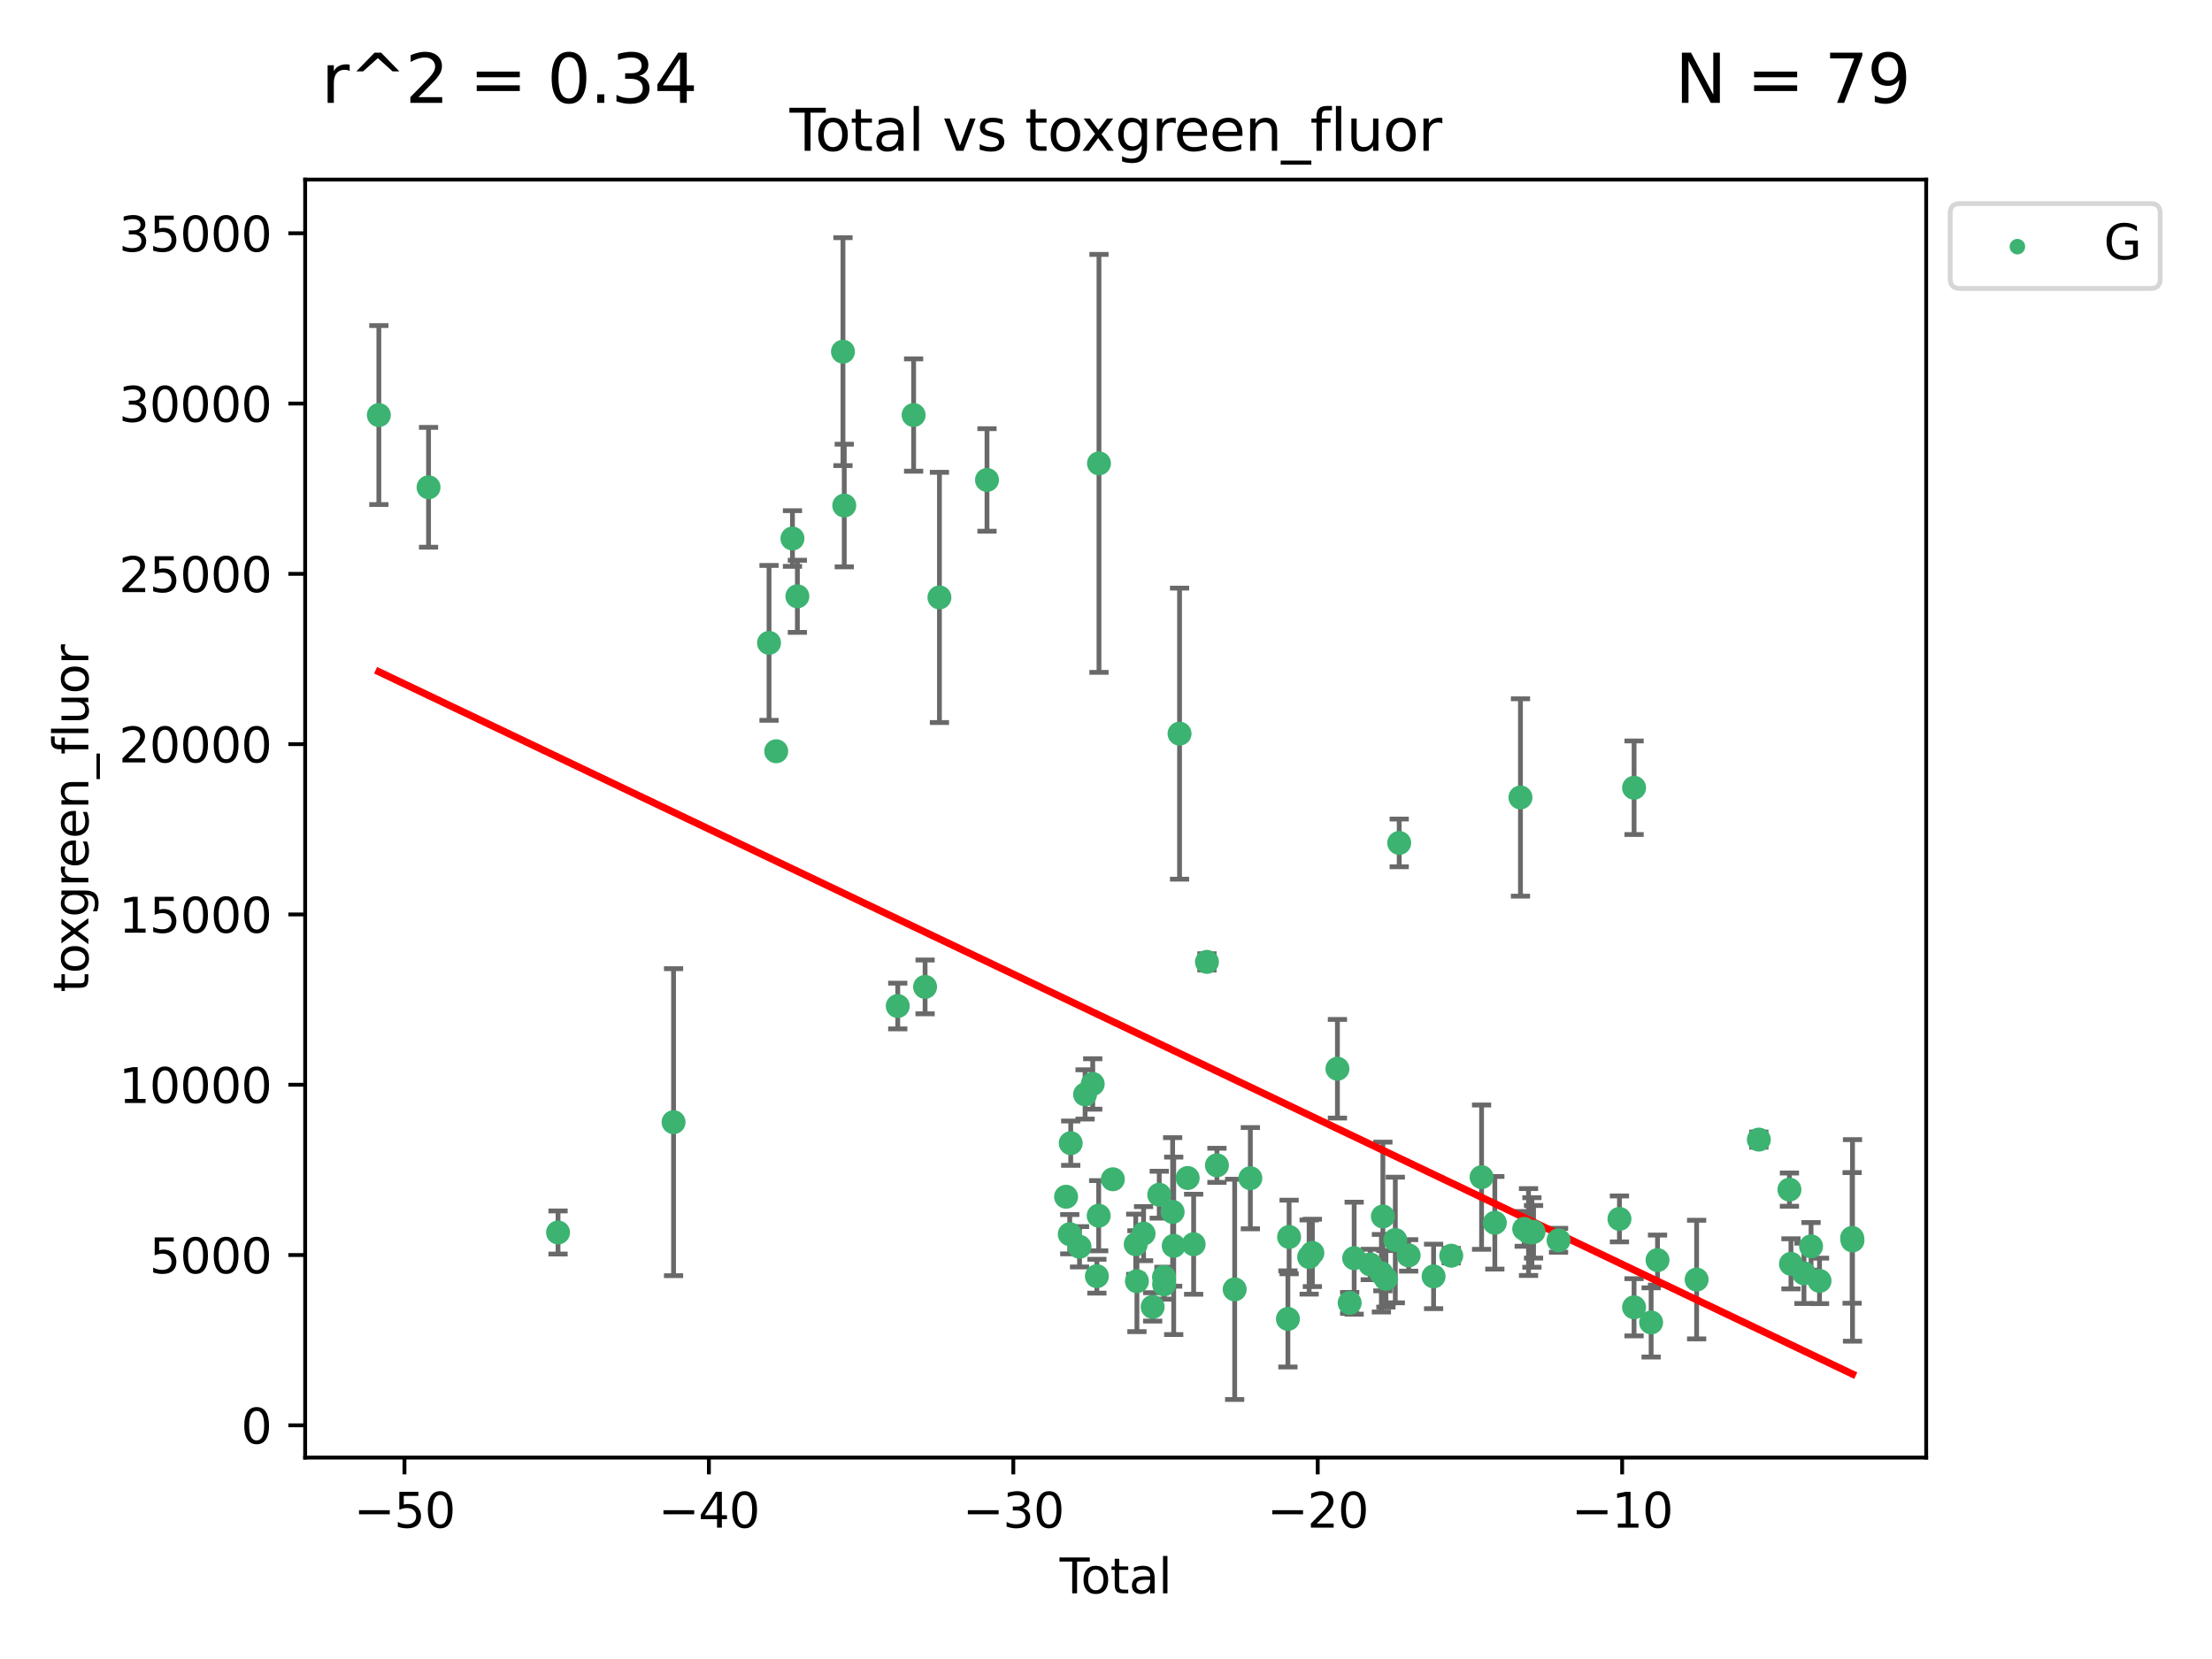 <?xml version="1.0" encoding="utf-8" standalone="no"?>
<!DOCTYPE svg PUBLIC "-//W3C//DTD SVG 1.1//EN"
  "http://www.w3.org/Graphics/SVG/1.1/DTD/svg11.dtd">
<svg xmlns:xlink="http://www.w3.org/1999/xlink" width="460.8pt" height="345.6pt" viewBox="0 0 460.8 345.6" xmlns="http://www.w3.org/2000/svg" version="1.1">
 <defs>
  <style type="text/css">*{stroke-linejoin: round; stroke-linecap: butt}</style>
 </defs>
 <g id="figure_1">
  <g id="patch_1">
   <path d="M 0 345.6 
L 460.8 345.6 
L 460.8 0 
L 0 0 
z
" style="fill: #ffffff"/>
  </g>
  <g id="axes_1">
   <g id="patch_2">
    <path d="M 63.571 303.64 
L 401.26 303.64 
L 401.26 37.411 
L 63.571 37.411 
z
" style="fill: #ffffff"/>
   </g>
   <g id="PathCollection_1">
    <defs>
     <path id="m55c8026ee1" d="M 0 1.118 
C 0.297 1.118 0.581 1 0.791 0.791 
C 1 0.581 1.118 0.297 1.118 0 
C 1.118 -0.297 1 -0.581 0.791 -0.791 
C 0.581 -1 0.297 -1.118 0 -1.118 
C -0.297 -1.118 -0.581 -1 -0.791 -0.791 
C -1 -0.581 -1.118 -0.297 -1.118 0 
C -1.118 0.297 -1 0.581 -0.791 0.791 
C -0.581 1 -0.297 1.118 0 1.118 
z
" style="stroke: #3cb371"/>
    </defs>
    <g clip-path="url(#pbfa76027d6)">
     <use xlink:href="#m55c8026ee1" x="78.921" y="86.466" style="fill: #3cb371; stroke: #3cb371"/>
     <use xlink:href="#m55c8026ee1" x="89.275" y="101.51" style="fill: #3cb371; stroke: #3cb371"/>
     <use xlink:href="#m55c8026ee1" x="116.25" y="256.746" style="fill: #3cb371; stroke: #3cb371"/>
     <use xlink:href="#m55c8026ee1" x="140.314" y="233.769" style="fill: #3cb371; stroke: #3cb371"/>
     <use xlink:href="#m55c8026ee1" x="160.204" y="133.922" style="fill: #3cb371; stroke: #3cb371"/>
     <use xlink:href="#m55c8026ee1" x="161.698" y="156.501" style="fill: #3cb371; stroke: #3cb371"/>
     <use xlink:href="#m55c8026ee1" x="165.084" y="112.184" style="fill: #3cb371; stroke: #3cb371"/>
     <use xlink:href="#m55c8026ee1" x="166.108" y="124.221" style="fill: #3cb371; stroke: #3cb371"/>
     <use xlink:href="#m55c8026ee1" x="175.606" y="73.256" style="fill: #3cb371; stroke: #3cb371"/>
     <use xlink:href="#m55c8026ee1" x="175.874" y="105.31" style="fill: #3cb371; stroke: #3cb371"/>
     <use xlink:href="#m55c8026ee1" x="187.019" y="209.572" style="fill: #3cb371; stroke: #3cb371"/>
     <use xlink:href="#m55c8026ee1" x="190.323" y="86.458" style="fill: #3cb371; stroke: #3cb371"/>
     <use xlink:href="#m55c8026ee1" x="192.713" y="205.589" style="fill: #3cb371; stroke: #3cb371"/>
     <use xlink:href="#m55c8026ee1" x="195.702" y="124.453" style="fill: #3cb371; stroke: #3cb371"/>
     <use xlink:href="#m55c8026ee1" x="205.609" y="99.982" style="fill: #3cb371; stroke: #3cb371"/>
     <use xlink:href="#m55c8026ee1" x="222.084" y="249.303" style="fill: #3cb371; stroke: #3cb371"/>
     <use xlink:href="#m55c8026ee1" x="222.85" y="257.102" style="fill: #3cb371; stroke: #3cb371"/>
     <use xlink:href="#m55c8026ee1" x="223.052" y="238.144" style="fill: #3cb371; stroke: #3cb371"/>
     <use xlink:href="#m55c8026ee1" x="224.889" y="259.725" style="fill: #3cb371; stroke: #3cb371"/>
     <use xlink:href="#m55c8026ee1" x="226.043" y="227.988" style="fill: #3cb371; stroke: #3cb371"/>
     <use xlink:href="#m55c8026ee1" x="227.633" y="225.811" style="fill: #3cb371; stroke: #3cb371"/>
     <use xlink:href="#m55c8026ee1" x="228.502" y="265.854" style="fill: #3cb371; stroke: #3cb371"/>
     <use xlink:href="#m55c8026ee1" x="228.877" y="253.251" style="fill: #3cb371; stroke: #3cb371"/>
     <use xlink:href="#m55c8026ee1" x="228.937" y="96.531" style="fill: #3cb371; stroke: #3cb371"/>
     <use xlink:href="#m55c8026ee1" x="231.831" y="245.661" style="fill: #3cb371; stroke: #3cb371"/>
     <use xlink:href="#m55c8026ee1" x="236.592" y="259.198" style="fill: #3cb371; stroke: #3cb371"/>
     <use xlink:href="#m55c8026ee1" x="236.844" y="266.892" style="fill: #3cb371; stroke: #3cb371"/>
     <use xlink:href="#m55c8026ee1" x="238.227" y="256.986" style="fill: #3cb371; stroke: #3cb371"/>
     <use xlink:href="#m55c8026ee1" x="240.122" y="272.249" style="fill: #3cb371; stroke: #3cb371"/>
     <use xlink:href="#m55c8026ee1" x="241.492" y="248.88" style="fill: #3cb371; stroke: #3cb371"/>
     <use xlink:href="#m55c8026ee1" x="242.482" y="266.023" style="fill: #3cb371; stroke: #3cb371"/>
     <use xlink:href="#m55c8026ee1" x="242.508" y="267.559" style="fill: #3cb371; stroke: #3cb371"/>
     <use xlink:href="#m55c8026ee1" x="244.283" y="252.466" style="fill: #3cb371; stroke: #3cb371"/>
     <use xlink:href="#m55c8026ee1" x="244.506" y="259.529" style="fill: #3cb371; stroke: #3cb371"/>
     <use xlink:href="#m55c8026ee1" x="245.722" y="152.832" style="fill: #3cb371; stroke: #3cb371"/>
     <use xlink:href="#m55c8026ee1" x="247.413" y="245.401" style="fill: #3cb371; stroke: #3cb371"/>
     <use xlink:href="#m55c8026ee1" x="248.656" y="259.196" style="fill: #3cb371; stroke: #3cb371"/>
     <use xlink:href="#m55c8026ee1" x="251.43" y="200.377" style="fill: #3cb371; stroke: #3cb371"/>
     <use xlink:href="#m55c8026ee1" x="253.51" y="242.761" style="fill: #3cb371; stroke: #3cb371"/>
     <use xlink:href="#m55c8026ee1" x="257.206" y="268.598" style="fill: #3cb371; stroke: #3cb371"/>
     <use xlink:href="#m55c8026ee1" x="260.472" y="245.438" style="fill: #3cb371; stroke: #3cb371"/>
     <use xlink:href="#m55c8026ee1" x="268.296" y="274.756" style="fill: #3cb371; stroke: #3cb371"/>
     <use xlink:href="#m55c8026ee1" x="268.545" y="257.685" style="fill: #3cb371; stroke: #3cb371"/>
     <use xlink:href="#m55c8026ee1" x="272.719" y="261.866" style="fill: #3cb371; stroke: #3cb371"/>
     <use xlink:href="#m55c8026ee1" x="273.392" y="261.007" style="fill: #3cb371; stroke: #3cb371"/>
     <use xlink:href="#m55c8026ee1" x="278.611" y="222.64" style="fill: #3cb371; stroke: #3cb371"/>
     <use xlink:href="#m55c8026ee1" x="281.162" y="271.415" style="fill: #3cb371; stroke: #3cb371"/>
     <use xlink:href="#m55c8026ee1" x="282.096" y="262.099" style="fill: #3cb371; stroke: #3cb371"/>
     <use xlink:href="#m55c8026ee1" x="285.451" y="263.41" style="fill: #3cb371; stroke: #3cb371"/>
     <use xlink:href="#m55c8026ee1" x="287.772" y="265.237" style="fill: #3cb371; stroke: #3cb371"/>
     <use xlink:href="#m55c8026ee1" x="288.079" y="253.415" style="fill: #3cb371; stroke: #3cb371"/>
     <use xlink:href="#m55c8026ee1" x="288.715" y="266.406" style="fill: #3cb371; stroke: #3cb371"/>
     <use xlink:href="#m55c8026ee1" x="290.67" y="258.311" style="fill: #3cb371; stroke: #3cb371"/>
     <use xlink:href="#m55c8026ee1" x="291.48" y="175.597" style="fill: #3cb371; stroke: #3cb371"/>
     <use xlink:href="#m55c8026ee1" x="293.446" y="261.522" style="fill: #3cb371; stroke: #3cb371"/>
     <use xlink:href="#m55c8026ee1" x="298.644" y="265.899" style="fill: #3cb371; stroke: #3cb371"/>
     <use xlink:href="#m55c8026ee1" x="302.323" y="261.584" style="fill: #3cb371; stroke: #3cb371"/>
     <use xlink:href="#m55c8026ee1" x="308.64" y="245.222" style="fill: #3cb371; stroke: #3cb371"/>
     <use xlink:href="#m55c8026ee1" x="311.401" y="254.726" style="fill: #3cb371; stroke: #3cb371"/>
     <use xlink:href="#m55c8026ee1" x="316.742" y="166.124" style="fill: #3cb371; stroke: #3cb371"/>
     <use xlink:href="#m55c8026ee1" x="317.52" y="256.001" style="fill: #3cb371; stroke: #3cb371"/>
     <use xlink:href="#m55c8026ee1" x="318.42" y="256.655" style="fill: #3cb371; stroke: #3cb371"/>
     <use xlink:href="#m55c8026ee1" x="319.128" y="256.742" style="fill: #3cb371; stroke: #3cb371"/>
     <use xlink:href="#m55c8026ee1" x="319.467" y="256.609" style="fill: #3cb371; stroke: #3cb371"/>
     <use xlink:href="#m55c8026ee1" x="324.672" y="258.38" style="fill: #3cb371; stroke: #3cb371"/>
     <use xlink:href="#m55c8026ee1" x="337.36" y="253.923" style="fill: #3cb371; stroke: #3cb371"/>
     <use xlink:href="#m55c8026ee1" x="340.406" y="272.335" style="fill: #3cb371; stroke: #3cb371"/>
     <use xlink:href="#m55c8026ee1" x="340.41" y="164.101" style="fill: #3cb371; stroke: #3cb371"/>
     <use xlink:href="#m55c8026ee1" x="343.96" y="275.489" style="fill: #3cb371; stroke: #3cb371"/>
     <use xlink:href="#m55c8026ee1" x="345.295" y="262.502" style="fill: #3cb371; stroke: #3cb371"/>
     <use xlink:href="#m55c8026ee1" x="353.438" y="266.558" style="fill: #3cb371; stroke: #3cb371"/>
     <use xlink:href="#m55c8026ee1" x="366.399" y="237.401" style="fill: #3cb371; stroke: #3cb371"/>
     <use xlink:href="#m55c8026ee1" x="372.772" y="247.821" style="fill: #3cb371; stroke: #3cb371"/>
     <use xlink:href="#m55c8026ee1" x="373.09" y="263.281" style="fill: #3cb371; stroke: #3cb371"/>
     <use xlink:href="#m55c8026ee1" x="375.797" y="265.258" style="fill: #3cb371; stroke: #3cb371"/>
     <use xlink:href="#m55c8026ee1" x="377.277" y="259.636" style="fill: #3cb371; stroke: #3cb371"/>
     <use xlink:href="#m55c8026ee1" x="379.042" y="266.836" style="fill: #3cb371; stroke: #3cb371"/>
     <use xlink:href="#m55c8026ee1" x="385.83" y="257.88" style="fill: #3cb371; stroke: #3cb371"/>
     <use xlink:href="#m55c8026ee1" x="385.911" y="258.401" style="fill: #3cb371; stroke: #3cb371"/>
    </g>
   </g>
   <g id="matplotlib.axis_1">
    <g id="xtick_1">
     <g id="line2d_1">
      <defs>
       <path id="m0748f0ed87" d="M 0 0 
L 0 3.5 
" style="stroke: #000000; stroke-width: 0.8"/>
      </defs>
      <g>
       <use xlink:href="#m0748f0ed87" x="84.258" y="303.64" style="stroke: #000000; stroke-width: 0.8"/>
      </g>
     </g>
     <g id="text_1">
      <!-- −50 -->
      <g transform="translate(73.706 318.238)scale(0.1 -0.1)">
       <defs>
        <path id="DejaVuSans-2212" d="M 678 2272 
L 4684 2272 
L 4684 1741 
L 678 1741 
L 678 2272 
z
" transform="scale(0.016)"/>
        <path id="DejaVuSans-35" d="M 691 4666 
L 3169 4666 
L 3169 4134 
L 1269 4134 
L 1269 2991 
Q 1406 3038 1543 3061 
Q 1681 3084 1819 3084 
Q 2600 3084 3056 2656 
Q 3513 2228 3513 1497 
Q 3513 744 3044 326 
Q 2575 -91 1722 -91 
Q 1428 -91 1123 -41 
Q 819 9 494 109 
L 494 744 
Q 775 591 1075 516 
Q 1375 441 1709 441 
Q 2250 441 2565 725 
Q 2881 1009 2881 1497 
Q 2881 1984 2565 2268 
Q 2250 2553 1709 2553 
Q 1456 2553 1204 2497 
Q 953 2441 691 2322 
L 691 4666 
z
" transform="scale(0.016)"/>
        <path id="DejaVuSans-30" d="M 2034 4250 
Q 1547 4250 1301 3770 
Q 1056 3291 1056 2328 
Q 1056 1369 1301 889 
Q 1547 409 2034 409 
Q 2525 409 2770 889 
Q 3016 1369 3016 2328 
Q 3016 3291 2770 3770 
Q 2525 4250 2034 4250 
z
M 2034 4750 
Q 2819 4750 3233 4129 
Q 3647 3509 3647 2328 
Q 3647 1150 3233 529 
Q 2819 -91 2034 -91 
Q 1250 -91 836 529 
Q 422 1150 422 2328 
Q 422 3509 836 4129 
Q 1250 4750 2034 4750 
z
" transform="scale(0.016)"/>
       </defs>
       <use xlink:href="#DejaVuSans-2212"/>
       <use xlink:href="#DejaVuSans-35" x="83.789"/>
       <use xlink:href="#DejaVuSans-30" x="147.412"/>
      </g>
     </g>
    </g>
    <g id="xtick_2">
     <g id="line2d_2">
      <g>
       <use xlink:href="#m0748f0ed87" x="147.674" y="303.64" style="stroke: #000000; stroke-width: 0.8"/>
      </g>
     </g>
     <g id="text_2">
      <!-- −40 -->
      <g transform="translate(137.122 318.238)scale(0.1 -0.1)">
       <defs>
        <path id="DejaVuSans-34" d="M 2419 4116 
L 825 1625 
L 2419 1625 
L 2419 4116 
z
M 2253 4666 
L 3047 4666 
L 3047 1625 
L 3713 1625 
L 3713 1100 
L 3047 1100 
L 3047 0 
L 2419 0 
L 2419 1100 
L 313 1100 
L 313 1709 
L 2253 4666 
z
" transform="scale(0.016)"/>
       </defs>
       <use xlink:href="#DejaVuSans-2212"/>
       <use xlink:href="#DejaVuSans-34" x="83.789"/>
       <use xlink:href="#DejaVuSans-30" x="147.412"/>
      </g>
     </g>
    </g>
    <g id="xtick_3">
     <g id="line2d_3">
      <g>
       <use xlink:href="#m0748f0ed87" x="211.091" y="303.64" style="stroke: #000000; stroke-width: 0.8"/>
      </g>
     </g>
     <g id="text_3">
      <!-- −30 -->
      <g transform="translate(200.539 318.238)scale(0.1 -0.1)">
       <defs>
        <path id="DejaVuSans-33" d="M 2597 2516 
Q 3050 2419 3304 2112 
Q 3559 1806 3559 1356 
Q 3559 666 3084 287 
Q 2609 -91 1734 -91 
Q 1441 -91 1130 -33 
Q 819 25 488 141 
L 488 750 
Q 750 597 1062 519 
Q 1375 441 1716 441 
Q 2309 441 2620 675 
Q 2931 909 2931 1356 
Q 2931 1769 2642 2001 
Q 2353 2234 1838 2234 
L 1294 2234 
L 1294 2753 
L 1863 2753 
Q 2328 2753 2575 2939 
Q 2822 3125 2822 3475 
Q 2822 3834 2567 4026 
Q 2313 4219 1838 4219 
Q 1578 4219 1281 4162 
Q 984 4106 628 3988 
L 628 4550 
Q 988 4650 1302 4700 
Q 1616 4750 1894 4750 
Q 2613 4750 3031 4423 
Q 3450 4097 3450 3541 
Q 3450 3153 3228 2886 
Q 3006 2619 2597 2516 
z
" transform="scale(0.016)"/>
       </defs>
       <use xlink:href="#DejaVuSans-2212"/>
       <use xlink:href="#DejaVuSans-33" x="83.789"/>
       <use xlink:href="#DejaVuSans-30" x="147.412"/>
      </g>
     </g>
    </g>
    <g id="xtick_4">
     <g id="line2d_4">
      <g>
       <use xlink:href="#m0748f0ed87" x="274.507" y="303.64" style="stroke: #000000; stroke-width: 0.8"/>
      </g>
     </g>
     <g id="text_4">
      <!-- −20 -->
      <g transform="translate(263.955 318.238)scale(0.1 -0.1)">
       <defs>
        <path id="DejaVuSans-32" d="M 1228 531 
L 3431 531 
L 3431 0 
L 469 0 
L 469 531 
Q 828 903 1448 1529 
Q 2069 2156 2228 2338 
Q 2531 2678 2651 2914 
Q 2772 3150 2772 3378 
Q 2772 3750 2511 3984 
Q 2250 4219 1831 4219 
Q 1534 4219 1204 4116 
Q 875 4013 500 3803 
L 500 4441 
Q 881 4594 1212 4672 
Q 1544 4750 1819 4750 
Q 2544 4750 2975 4387 
Q 3406 4025 3406 3419 
Q 3406 3131 3298 2873 
Q 3191 2616 2906 2266 
Q 2828 2175 2409 1742 
Q 1991 1309 1228 531 
z
" transform="scale(0.016)"/>
       </defs>
       <use xlink:href="#DejaVuSans-2212"/>
       <use xlink:href="#DejaVuSans-32" x="83.789"/>
       <use xlink:href="#DejaVuSans-30" x="147.412"/>
      </g>
     </g>
    </g>
    <g id="xtick_5">
     <g id="line2d_5">
      <g>
       <use xlink:href="#m0748f0ed87" x="337.924" y="303.64" style="stroke: #000000; stroke-width: 0.8"/>
      </g>
     </g>
     <g id="text_5">
      <!-- −10 -->
      <g transform="translate(327.372 318.238)scale(0.1 -0.1)">
       <defs>
        <path id="DejaVuSans-31" d="M 794 531 
L 1825 531 
L 1825 4091 
L 703 3866 
L 703 4441 
L 1819 4666 
L 2450 4666 
L 2450 531 
L 3481 531 
L 3481 0 
L 794 0 
L 794 531 
z
" transform="scale(0.016)"/>
       </defs>
       <use xlink:href="#DejaVuSans-2212"/>
       <use xlink:href="#DejaVuSans-31" x="83.789"/>
       <use xlink:href="#DejaVuSans-30" x="147.412"/>
      </g>
     </g>
    </g>
    <g id="text_6">
     <!-- Total -->
     <g transform="translate(220.739 331.917)scale(0.1 -0.1)">
      <defs>
       <path id="DejaVuSans-54" d="M -19 4666 
L 3928 4666 
L 3928 4134 
L 2272 4134 
L 2272 0 
L 1638 0 
L 1638 4134 
L -19 4134 
L -19 4666 
z
" transform="scale(0.016)"/>
       <path id="DejaVuSans-6f" d="M 1959 3097 
Q 1497 3097 1228 2736 
Q 959 2375 959 1747 
Q 959 1119 1226 758 
Q 1494 397 1959 397 
Q 2419 397 2687 759 
Q 2956 1122 2956 1747 
Q 2956 2369 2687 2733 
Q 2419 3097 1959 3097 
z
M 1959 3584 
Q 2709 3584 3137 3096 
Q 3566 2609 3566 1747 
Q 3566 888 3137 398 
Q 2709 -91 1959 -91 
Q 1206 -91 779 398 
Q 353 888 353 1747 
Q 353 2609 779 3096 
Q 1206 3584 1959 3584 
z
" transform="scale(0.016)"/>
       <path id="DejaVuSans-74" d="M 1172 4494 
L 1172 3500 
L 2356 3500 
L 2356 3053 
L 1172 3053 
L 1172 1153 
Q 1172 725 1289 603 
Q 1406 481 1766 481 
L 2356 481 
L 2356 0 
L 1766 0 
Q 1100 0 847 248 
Q 594 497 594 1153 
L 594 3053 
L 172 3053 
L 172 3500 
L 594 3500 
L 594 4494 
L 1172 4494 
z
" transform="scale(0.016)"/>
       <path id="DejaVuSans-61" d="M 2194 1759 
Q 1497 1759 1228 1600 
Q 959 1441 959 1056 
Q 959 750 1161 570 
Q 1363 391 1709 391 
Q 2188 391 2477 730 
Q 2766 1069 2766 1631 
L 2766 1759 
L 2194 1759 
z
M 3341 1997 
L 3341 0 
L 2766 0 
L 2766 531 
Q 2569 213 2275 61 
Q 1981 -91 1556 -91 
Q 1019 -91 701 211 
Q 384 513 384 1019 
Q 384 1609 779 1909 
Q 1175 2209 1959 2209 
L 2766 2209 
L 2766 2266 
Q 2766 2663 2505 2880 
Q 2244 3097 1772 3097 
Q 1472 3097 1187 3025 
Q 903 2953 641 2809 
L 641 3341 
Q 956 3463 1253 3523 
Q 1550 3584 1831 3584 
Q 2591 3584 2966 3190 
Q 3341 2797 3341 1997 
z
" transform="scale(0.016)"/>
       <path id="DejaVuSans-6c" d="M 603 4863 
L 1178 4863 
L 1178 0 
L 603 0 
L 603 4863 
z
" transform="scale(0.016)"/>
      </defs>
      <use xlink:href="#DejaVuSans-54"/>
      <use xlink:href="#DejaVuSans-6f" x="44.084"/>
      <use xlink:href="#DejaVuSans-74" x="105.266"/>
      <use xlink:href="#DejaVuSans-61" x="144.475"/>
      <use xlink:href="#DejaVuSans-6c" x="205.754"/>
     </g>
    </g>
   </g>
   <g id="matplotlib.axis_2">
    <g id="ytick_1">
     <g id="line2d_6">
      <defs>
       <path id="m4324fae46b" d="M 0 0 
L -3.5 0 
" style="stroke: #000000; stroke-width: 0.8"/>
      </defs>
      <g>
       <use xlink:href="#m4324fae46b" x="63.571" y="296.921" style="stroke: #000000; stroke-width: 0.8"/>
      </g>
     </g>
     <g id="text_7">
      <!-- 0 -->
      <g transform="translate(50.209 300.721)scale(0.1 -0.1)">
       <use xlink:href="#DejaVuSans-30"/>
      </g>
     </g>
    </g>
    <g id="ytick_2">
     <g id="line2d_7">
      <g>
       <use xlink:href="#m4324fae46b" x="63.571" y="261.446" style="stroke: #000000; stroke-width: 0.8"/>
      </g>
     </g>
     <g id="text_8">
      <!-- 5000 -->
      <g transform="translate(31.121 265.246)scale(0.1 -0.1)">
       <use xlink:href="#DejaVuSans-35"/>
       <use xlink:href="#DejaVuSans-30" x="63.623"/>
       <use xlink:href="#DejaVuSans-30" x="127.246"/>
       <use xlink:href="#DejaVuSans-30" x="190.869"/>
      </g>
     </g>
    </g>
    <g id="ytick_3">
     <g id="line2d_8">
      <g>
       <use xlink:href="#m4324fae46b" x="63.571" y="225.971" style="stroke: #000000; stroke-width: 0.8"/>
      </g>
     </g>
     <g id="text_9">
      <!-- 10000 -->
      <g transform="translate(24.759 229.771)scale(0.1 -0.1)">
       <use xlink:href="#DejaVuSans-31"/>
       <use xlink:href="#DejaVuSans-30" x="63.623"/>
       <use xlink:href="#DejaVuSans-30" x="127.246"/>
       <use xlink:href="#DejaVuSans-30" x="190.869"/>
       <use xlink:href="#DejaVuSans-30" x="254.492"/>
      </g>
     </g>
    </g>
    <g id="ytick_4">
     <g id="line2d_9">
      <g>
       <use xlink:href="#m4324fae46b" x="63.571" y="190.496" style="stroke: #000000; stroke-width: 0.8"/>
      </g>
     </g>
     <g id="text_10">
      <!-- 15000 -->
      <g transform="translate(24.759 194.296)scale(0.1 -0.1)">
       <use xlink:href="#DejaVuSans-31"/>
       <use xlink:href="#DejaVuSans-35" x="63.623"/>
       <use xlink:href="#DejaVuSans-30" x="127.246"/>
       <use xlink:href="#DejaVuSans-30" x="190.869"/>
       <use xlink:href="#DejaVuSans-30" x="254.492"/>
      </g>
     </g>
    </g>
    <g id="ytick_5">
     <g id="line2d_10">
      <g>
       <use xlink:href="#m4324fae46b" x="63.571" y="155.021" style="stroke: #000000; stroke-width: 0.8"/>
      </g>
     </g>
     <g id="text_11">
      <!-- 20000 -->
      <g transform="translate(24.759 158.821)scale(0.1 -0.1)">
       <use xlink:href="#DejaVuSans-32"/>
       <use xlink:href="#DejaVuSans-30" x="63.623"/>
       <use xlink:href="#DejaVuSans-30" x="127.246"/>
       <use xlink:href="#DejaVuSans-30" x="190.869"/>
       <use xlink:href="#DejaVuSans-30" x="254.492"/>
      </g>
     </g>
    </g>
    <g id="ytick_6">
     <g id="line2d_11">
      <g>
       <use xlink:href="#m4324fae46b" x="63.571" y="119.546" style="stroke: #000000; stroke-width: 0.8"/>
      </g>
     </g>
     <g id="text_12">
      <!-- 25000 -->
      <g transform="translate(24.759 123.346)scale(0.1 -0.1)">
       <use xlink:href="#DejaVuSans-32"/>
       <use xlink:href="#DejaVuSans-35" x="63.623"/>
       <use xlink:href="#DejaVuSans-30" x="127.246"/>
       <use xlink:href="#DejaVuSans-30" x="190.869"/>
       <use xlink:href="#DejaVuSans-30" x="254.492"/>
      </g>
     </g>
    </g>
    <g id="ytick_7">
     <g id="line2d_12">
      <g>
       <use xlink:href="#m4324fae46b" x="63.571" y="84.071" style="stroke: #000000; stroke-width: 0.8"/>
      </g>
     </g>
     <g id="text_13">
      <!-- 30000 -->
      <g transform="translate(24.759 87.871)scale(0.1 -0.1)">
       <use xlink:href="#DejaVuSans-33"/>
       <use xlink:href="#DejaVuSans-30" x="63.623"/>
       <use xlink:href="#DejaVuSans-30" x="127.246"/>
       <use xlink:href="#DejaVuSans-30" x="190.869"/>
       <use xlink:href="#DejaVuSans-30" x="254.492"/>
      </g>
     </g>
    </g>
    <g id="ytick_8">
     <g id="line2d_13">
      <g>
       <use xlink:href="#m4324fae46b" x="63.571" y="48.596" style="stroke: #000000; stroke-width: 0.8"/>
      </g>
     </g>
     <g id="text_14">
      <!-- 35000 -->
      <g transform="translate(24.759 52.396)scale(0.1 -0.1)">
       <use xlink:href="#DejaVuSans-33"/>
       <use xlink:href="#DejaVuSans-35" x="63.623"/>
       <use xlink:href="#DejaVuSans-30" x="127.246"/>
       <use xlink:href="#DejaVuSans-30" x="190.869"/>
       <use xlink:href="#DejaVuSans-30" x="254.492"/>
      </g>
     </g>
    </g>
    <g id="text_15">
     <!-- toxgreen_fluor -->
     <g transform="translate(18.401 206.72)rotate(-90)scale(0.1 -0.1)">
      <defs>
       <path id="DejaVuSans-78" d="M 3513 3500 
L 2247 1797 
L 3578 0 
L 2900 0 
L 1881 1375 
L 863 0 
L 184 0 
L 1544 1831 
L 300 3500 
L 978 3500 
L 1906 2253 
L 2834 3500 
L 3513 3500 
z
" transform="scale(0.016)"/>
       <path id="DejaVuSans-67" d="M 2906 1791 
Q 2906 2416 2648 2759 
Q 2391 3103 1925 3103 
Q 1463 3103 1205 2759 
Q 947 2416 947 1791 
Q 947 1169 1205 825 
Q 1463 481 1925 481 
Q 2391 481 2648 825 
Q 2906 1169 2906 1791 
z
M 3481 434 
Q 3481 -459 3084 -895 
Q 2688 -1331 1869 -1331 
Q 1566 -1331 1297 -1286 
Q 1028 -1241 775 -1147 
L 775 -588 
Q 1028 -725 1275 -790 
Q 1522 -856 1778 -856 
Q 2344 -856 2625 -561 
Q 2906 -266 2906 331 
L 2906 616 
Q 2728 306 2450 153 
Q 2172 0 1784 0 
Q 1141 0 747 490 
Q 353 981 353 1791 
Q 353 2603 747 3093 
Q 1141 3584 1784 3584 
Q 2172 3584 2450 3431 
Q 2728 3278 2906 2969 
L 2906 3500 
L 3481 3500 
L 3481 434 
z
" transform="scale(0.016)"/>
       <path id="DejaVuSans-72" d="M 2631 2963 
Q 2534 3019 2420 3045 
Q 2306 3072 2169 3072 
Q 1681 3072 1420 2755 
Q 1159 2438 1159 1844 
L 1159 0 
L 581 0 
L 581 3500 
L 1159 3500 
L 1159 2956 
Q 1341 3275 1631 3429 
Q 1922 3584 2338 3584 
Q 2397 3584 2469 3576 
Q 2541 3569 2628 3553 
L 2631 2963 
z
" transform="scale(0.016)"/>
       <path id="DejaVuSans-65" d="M 3597 1894 
L 3597 1613 
L 953 1613 
Q 991 1019 1311 708 
Q 1631 397 2203 397 
Q 2534 397 2845 478 
Q 3156 559 3463 722 
L 3463 178 
Q 3153 47 2828 -22 
Q 2503 -91 2169 -91 
Q 1331 -91 842 396 
Q 353 884 353 1716 
Q 353 2575 817 3079 
Q 1281 3584 2069 3584 
Q 2775 3584 3186 3129 
Q 3597 2675 3597 1894 
z
M 3022 2063 
Q 3016 2534 2758 2815 
Q 2500 3097 2075 3097 
Q 1594 3097 1305 2825 
Q 1016 2553 972 2059 
L 3022 2063 
z
" transform="scale(0.016)"/>
       <path id="DejaVuSans-6e" d="M 3513 2113 
L 3513 0 
L 2938 0 
L 2938 2094 
Q 2938 2591 2744 2837 
Q 2550 3084 2163 3084 
Q 1697 3084 1428 2787 
Q 1159 2491 1159 1978 
L 1159 0 
L 581 0 
L 581 3500 
L 1159 3500 
L 1159 2956 
Q 1366 3272 1645 3428 
Q 1925 3584 2291 3584 
Q 2894 3584 3203 3211 
Q 3513 2838 3513 2113 
z
" transform="scale(0.016)"/>
       <path id="DejaVuSans-5f" d="M 3263 -1063 
L 3263 -1509 
L -63 -1509 
L -63 -1063 
L 3263 -1063 
z
" transform="scale(0.016)"/>
       <path id="DejaVuSans-66" d="M 2375 4863 
L 2375 4384 
L 1825 4384 
Q 1516 4384 1395 4259 
Q 1275 4134 1275 3809 
L 1275 3500 
L 2222 3500 
L 2222 3053 
L 1275 3053 
L 1275 0 
L 697 0 
L 697 3053 
L 147 3053 
L 147 3500 
L 697 3500 
L 697 3744 
Q 697 4328 969 4595 
Q 1241 4863 1831 4863 
L 2375 4863 
z
" transform="scale(0.016)"/>
       <path id="DejaVuSans-75" d="M 544 1381 
L 544 3500 
L 1119 3500 
L 1119 1403 
Q 1119 906 1312 657 
Q 1506 409 1894 409 
Q 2359 409 2629 706 
Q 2900 1003 2900 1516 
L 2900 3500 
L 3475 3500 
L 3475 0 
L 2900 0 
L 2900 538 
Q 2691 219 2414 64 
Q 2138 -91 1772 -91 
Q 1169 -91 856 284 
Q 544 659 544 1381 
z
M 1991 3584 
L 1991 3584 
z
" transform="scale(0.016)"/>
      </defs>
      <use xlink:href="#DejaVuSans-74"/>
      <use xlink:href="#DejaVuSans-6f" x="39.209"/>
      <use xlink:href="#DejaVuSans-78" x="97.266"/>
      <use xlink:href="#DejaVuSans-67" x="156.445"/>
      <use xlink:href="#DejaVuSans-72" x="219.922"/>
      <use xlink:href="#DejaVuSans-65" x="258.785"/>
      <use xlink:href="#DejaVuSans-65" x="320.309"/>
      <use xlink:href="#DejaVuSans-6e" x="381.832"/>
      <use xlink:href="#DejaVuSans-5f" x="445.211"/>
      <use xlink:href="#DejaVuSans-66" x="495.211"/>
      <use xlink:href="#DejaVuSans-6c" x="530.416"/>
      <use xlink:href="#DejaVuSans-75" x="558.199"/>
      <use xlink:href="#DejaVuSans-6f" x="621.578"/>
      <use xlink:href="#DejaVuSans-72" x="682.76"/>
     </g>
    </g>
   </g>
   <g id="LineCollection_1">
    <path d="M 78.921 105.106 
L 78.921 67.826 
" clip-path="url(#pbfa76027d6)" style="fill: none; stroke: #696969"/>
    <path d="M 89.275 113.988 
L 89.275 89.032 
" clip-path="url(#pbfa76027d6)" style="fill: none; stroke: #696969"/>
    <path d="M 116.25 261.234 
L 116.25 252.259 
" clip-path="url(#pbfa76027d6)" style="fill: none; stroke: #696969"/>
    <path d="M 140.314 265.746 
L 140.314 201.792 
" clip-path="url(#pbfa76027d6)" style="fill: none; stroke: #696969"/>
    <path d="M 160.204 150.052 
L 160.204 117.792 
" clip-path="url(#pbfa76027d6)" style="fill: none; stroke: #696969"/>
    <path d="M 161.698 156.986 
L 161.698 156.016 
" clip-path="url(#pbfa76027d6)" style="fill: none; stroke: #696969"/>
    <path d="M 165.084 117.984 
L 165.084 106.384 
" clip-path="url(#pbfa76027d6)" style="fill: none; stroke: #696969"/>
    <path d="M 166.108 131.732 
L 166.108 116.71 
" clip-path="url(#pbfa76027d6)" style="fill: none; stroke: #696969"/>
    <path d="M 175.606 96.999 
L 175.606 49.513 
" clip-path="url(#pbfa76027d6)" style="fill: none; stroke: #696969"/>
    <path d="M 175.874 118.087 
L 175.874 92.532 
" clip-path="url(#pbfa76027d6)" style="fill: none; stroke: #696969"/>
    <path d="M 187.019 214.336 
L 187.019 204.809 
" clip-path="url(#pbfa76027d6)" style="fill: none; stroke: #696969"/>
    <path d="M 190.323 98.157 
L 190.323 74.759 
" clip-path="url(#pbfa76027d6)" style="fill: none; stroke: #696969"/>
    <path d="M 192.713 211.193 
L 192.713 199.986 
" clip-path="url(#pbfa76027d6)" style="fill: none; stroke: #696969"/>
    <path d="M 195.702 150.517 
L 195.702 98.389 
" clip-path="url(#pbfa76027d6)" style="fill: none; stroke: #696969"/>
    <path d="M 205.609 110.662 
L 205.609 89.302 
" clip-path="url(#pbfa76027d6)" style="fill: none; stroke: #696969"/>
    <path d="M 222.084 250.186 
L 222.084 248.421 
" clip-path="url(#pbfa76027d6)" style="fill: none; stroke: #696969"/>
    <path d="M 222.85 261.196 
L 222.85 253.009 
" clip-path="url(#pbfa76027d6)" style="fill: none; stroke: #696969"/>
    <path d="M 223.052 242.76 
L 223.052 233.528 
" clip-path="url(#pbfa76027d6)" style="fill: none; stroke: #696969"/>
    <path d="M 224.889 263.927 
L 224.889 255.524 
" clip-path="url(#pbfa76027d6)" style="fill: none; stroke: #696969"/>
    <path d="M 226.043 233.123 
L 226.043 222.854 
" clip-path="url(#pbfa76027d6)" style="fill: none; stroke: #696969"/>
    <path d="M 227.633 231.064 
L 227.633 220.558 
" clip-path="url(#pbfa76027d6)" style="fill: none; stroke: #696969"/>
    <path d="M 228.502 269.383 
L 228.502 262.326 
" clip-path="url(#pbfa76027d6)" style="fill: none; stroke: #696969"/>
    <path d="M 228.877 260.567 
L 228.877 245.936 
" clip-path="url(#pbfa76027d6)" style="fill: none; stroke: #696969"/>
    <path d="M 228.937 140.064 
L 228.937 52.999 
" clip-path="url(#pbfa76027d6)" style="fill: none; stroke: #696969"/>
    <path d="M 231.831 246.151 
L 231.831 245.172 
" clip-path="url(#pbfa76027d6)" style="fill: none; stroke: #696969"/>
    <path d="M 236.592 265.472 
L 236.592 252.925 
" clip-path="url(#pbfa76027d6)" style="fill: none; stroke: #696969"/>
    <path d="M 236.844 277.402 
L 236.844 256.382 
" clip-path="url(#pbfa76027d6)" style="fill: none; stroke: #696969"/>
    <path d="M 238.227 262.623 
L 238.227 251.35 
" clip-path="url(#pbfa76027d6)" style="fill: none; stroke: #696969"/>
    <path d="M 240.122 275.206 
L 240.122 269.293 
" clip-path="url(#pbfa76027d6)" style="fill: none; stroke: #696969"/>
    <path d="M 241.492 253.769 
L 241.492 243.991 
" clip-path="url(#pbfa76027d6)" style="fill: none; stroke: #696969"/>
    <path d="M 242.482 268.071 
L 242.482 263.976 
" clip-path="url(#pbfa76027d6)" style="fill: none; stroke: #696969"/>
    <path d="M 242.508 270.632 
L 242.508 264.486 
" clip-path="url(#pbfa76027d6)" style="fill: none; stroke: #696969"/>
    <path d="M 244.283 267.938 
L 244.283 236.994 
" clip-path="url(#pbfa76027d6)" style="fill: none; stroke: #696969"/>
    <path d="M 244.506 278.007 
L 244.506 241.051 
" clip-path="url(#pbfa76027d6)" style="fill: none; stroke: #696969"/>
    <path d="M 245.722 183.148 
L 245.722 122.517 
" clip-path="url(#pbfa76027d6)" style="fill: none; stroke: #696969"/>
    <path d="M 247.413 246.053 
L 247.413 244.75 
" clip-path="url(#pbfa76027d6)" style="fill: none; stroke: #696969"/>
    <path d="M 248.656 269.616 
L 248.656 248.776 
" clip-path="url(#pbfa76027d6)" style="fill: none; stroke: #696969"/>
    <path d="M 251.43 202.079 
L 251.43 198.675 
" clip-path="url(#pbfa76027d6)" style="fill: none; stroke: #696969"/>
    <path d="M 253.51 246.314 
L 253.51 239.208 
" clip-path="url(#pbfa76027d6)" style="fill: none; stroke: #696969"/>
    <path d="M 257.206 291.539 
L 257.206 245.658 
" clip-path="url(#pbfa76027d6)" style="fill: none; stroke: #696969"/>
    <path d="M 260.472 255.982 
L 260.472 234.894 
" clip-path="url(#pbfa76027d6)" style="fill: none; stroke: #696969"/>
    <path d="M 268.296 284.769 
L 268.296 264.744 
" clip-path="url(#pbfa76027d6)" style="fill: none; stroke: #696969"/>
    <path d="M 268.545 265.356 
L 268.545 250.014 
" clip-path="url(#pbfa76027d6)" style="fill: none; stroke: #696969"/>
    <path d="M 272.719 269.589 
L 272.719 254.143 
" clip-path="url(#pbfa76027d6)" style="fill: none; stroke: #696969"/>
    <path d="M 273.392 268.023 
L 273.392 253.991 
" clip-path="url(#pbfa76027d6)" style="fill: none; stroke: #696969"/>
    <path d="M 278.611 232.911 
L 278.611 212.369 
" clip-path="url(#pbfa76027d6)" style="fill: none; stroke: #696969"/>
    <path d="M 281.162 273.595 
L 281.162 269.235 
" clip-path="url(#pbfa76027d6)" style="fill: none; stroke: #696969"/>
    <path d="M 282.096 273.764 
L 282.096 250.434 
" clip-path="url(#pbfa76027d6)" style="fill: none; stroke: #696969"/>
    <path d="M 285.451 266.582 
L 285.451 260.238 
" clip-path="url(#pbfa76027d6)" style="fill: none; stroke: #696969"/>
    <path d="M 287.772 273.314 
L 287.772 257.161 
" clip-path="url(#pbfa76027d6)" style="fill: none; stroke: #696969"/>
    <path d="M 288.079 268.901 
L 288.079 237.929 
" clip-path="url(#pbfa76027d6)" style="fill: none; stroke: #696969"/>
    <path d="M 288.715 272.285 
L 288.715 260.527 
" clip-path="url(#pbfa76027d6)" style="fill: none; stroke: #696969"/>
    <path d="M 290.67 271.401 
L 290.67 245.222 
" clip-path="url(#pbfa76027d6)" style="fill: none; stroke: #696969"/>
    <path d="M 291.48 180.567 
L 291.48 170.627 
" clip-path="url(#pbfa76027d6)" style="fill: none; stroke: #696969"/>
    <path d="M 293.446 264.798 
L 293.446 258.246 
" clip-path="url(#pbfa76027d6)" style="fill: none; stroke: #696969"/>
    <path d="M 298.644 272.612 
L 298.644 259.185 
" clip-path="url(#pbfa76027d6)" style="fill: none; stroke: #696969"/>
    <path d="M 302.323 263.092 
L 302.323 260.077 
" clip-path="url(#pbfa76027d6)" style="fill: none; stroke: #696969"/>
    <path d="M 308.64 260.255 
L 308.64 230.19 
" clip-path="url(#pbfa76027d6)" style="fill: none; stroke: #696969"/>
    <path d="M 311.401 264.374 
L 311.401 245.079 
" clip-path="url(#pbfa76027d6)" style="fill: none; stroke: #696969"/>
    <path d="M 316.742 186.682 
L 316.742 145.566 
" clip-path="url(#pbfa76027d6)" style="fill: none; stroke: #696969"/>
    <path d="M 317.52 259.622 
L 317.52 252.38 
" clip-path="url(#pbfa76027d6)" style="fill: none; stroke: #696969"/>
    <path d="M 318.42 265.704 
L 318.42 247.606 
" clip-path="url(#pbfa76027d6)" style="fill: none; stroke: #696969"/>
    <path d="M 319.128 263.986 
L 319.128 249.499 
" clip-path="url(#pbfa76027d6)" style="fill: none; stroke: #696969"/>
    <path d="M 319.467 262.089 
L 319.467 251.129 
" clip-path="url(#pbfa76027d6)" style="fill: none; stroke: #696969"/>
    <path d="M 324.672 260.872 
L 324.672 255.887 
" clip-path="url(#pbfa76027d6)" style="fill: none; stroke: #696969"/>
    <path d="M 337.36 258.706 
L 337.36 249.14 
" clip-path="url(#pbfa76027d6)" style="fill: none; stroke: #696969"/>
    <path d="M 340.406 278.293 
L 340.406 266.376 
" clip-path="url(#pbfa76027d6)" style="fill: none; stroke: #696969"/>
    <path d="M 340.41 173.847 
L 340.41 154.355 
" clip-path="url(#pbfa76027d6)" style="fill: none; stroke: #696969"/>
    <path d="M 343.96 282.698 
L 343.96 268.28 
" clip-path="url(#pbfa76027d6)" style="fill: none; stroke: #696969"/>
    <path d="M 345.295 267.718 
L 345.295 257.285 
" clip-path="url(#pbfa76027d6)" style="fill: none; stroke: #696969"/>
    <path d="M 353.438 278.913 
L 353.438 254.203 
" clip-path="url(#pbfa76027d6)" style="fill: none; stroke: #696969"/>
    <path d="M 366.399 238.986 
L 366.399 235.816 
" clip-path="url(#pbfa76027d6)" style="fill: none; stroke: #696969"/>
    <path d="M 372.772 251.281 
L 372.772 244.361 
" clip-path="url(#pbfa76027d6)" style="fill: none; stroke: #696969"/>
    <path d="M 373.09 268.499 
L 373.09 258.062 
" clip-path="url(#pbfa76027d6)" style="fill: none; stroke: #696969"/>
    <path d="M 375.797 271.547 
L 375.797 258.968 
" clip-path="url(#pbfa76027d6)" style="fill: none; stroke: #696969"/>
    <path d="M 377.277 264.59 
L 377.277 254.682 
" clip-path="url(#pbfa76027d6)" style="fill: none; stroke: #696969"/>
    <path d="M 379.042 271.572 
L 379.042 262.101 
" clip-path="url(#pbfa76027d6)" style="fill: none; stroke: #696969"/>
    <path d="M 385.83 271.484 
L 385.83 244.275 
" clip-path="url(#pbfa76027d6)" style="fill: none; stroke: #696969"/>
    <path d="M 385.911 279.396 
L 385.911 237.405 
" clip-path="url(#pbfa76027d6)" style="fill: none; stroke: #696969"/>
   </g>
   <g id="line2d_14">
    <defs>
     <path id="mbe6826ba28" d="M 2 0 
L -2 -0 
" style="stroke: #696969"/>
    </defs>
    <g clip-path="url(#pbfa76027d6)">
     <use xlink:href="#mbe6826ba28" x="78.921" y="105.106" style="fill: #696969; stroke: #696969"/>
     <use xlink:href="#mbe6826ba28" x="89.275" y="113.988" style="fill: #696969; stroke: #696969"/>
     <use xlink:href="#mbe6826ba28" x="116.25" y="261.234" style="fill: #696969; stroke: #696969"/>
     <use xlink:href="#mbe6826ba28" x="140.314" y="265.746" style="fill: #696969; stroke: #696969"/>
     <use xlink:href="#mbe6826ba28" x="160.204" y="150.052" style="fill: #696969; stroke: #696969"/>
     <use xlink:href="#mbe6826ba28" x="161.698" y="156.986" style="fill: #696969; stroke: #696969"/>
     <use xlink:href="#mbe6826ba28" x="165.084" y="117.984" style="fill: #696969; stroke: #696969"/>
     <use xlink:href="#mbe6826ba28" x="166.108" y="131.732" style="fill: #696969; stroke: #696969"/>
     <use xlink:href="#mbe6826ba28" x="175.606" y="96.999" style="fill: #696969; stroke: #696969"/>
     <use xlink:href="#mbe6826ba28" x="175.874" y="118.087" style="fill: #696969; stroke: #696969"/>
     <use xlink:href="#mbe6826ba28" x="187.019" y="214.336" style="fill: #696969; stroke: #696969"/>
     <use xlink:href="#mbe6826ba28" x="190.323" y="98.157" style="fill: #696969; stroke: #696969"/>
     <use xlink:href="#mbe6826ba28" x="192.713" y="211.193" style="fill: #696969; stroke: #696969"/>
     <use xlink:href="#mbe6826ba28" x="195.702" y="150.517" style="fill: #696969; stroke: #696969"/>
     <use xlink:href="#mbe6826ba28" x="205.609" y="110.662" style="fill: #696969; stroke: #696969"/>
     <use xlink:href="#mbe6826ba28" x="222.084" y="250.186" style="fill: #696969; stroke: #696969"/>
     <use xlink:href="#mbe6826ba28" x="222.85" y="261.196" style="fill: #696969; stroke: #696969"/>
     <use xlink:href="#mbe6826ba28" x="223.052" y="242.76" style="fill: #696969; stroke: #696969"/>
     <use xlink:href="#mbe6826ba28" x="224.889" y="263.927" style="fill: #696969; stroke: #696969"/>
     <use xlink:href="#mbe6826ba28" x="226.043" y="233.123" style="fill: #696969; stroke: #696969"/>
     <use xlink:href="#mbe6826ba28" x="227.633" y="231.064" style="fill: #696969; stroke: #696969"/>
     <use xlink:href="#mbe6826ba28" x="228.502" y="269.383" style="fill: #696969; stroke: #696969"/>
     <use xlink:href="#mbe6826ba28" x="228.877" y="260.567" style="fill: #696969; stroke: #696969"/>
     <use xlink:href="#mbe6826ba28" x="228.937" y="140.064" style="fill: #696969; stroke: #696969"/>
     <use xlink:href="#mbe6826ba28" x="231.831" y="246.151" style="fill: #696969; stroke: #696969"/>
     <use xlink:href="#mbe6826ba28" x="236.592" y="265.472" style="fill: #696969; stroke: #696969"/>
     <use xlink:href="#mbe6826ba28" x="236.844" y="277.402" style="fill: #696969; stroke: #696969"/>
     <use xlink:href="#mbe6826ba28" x="238.227" y="262.623" style="fill: #696969; stroke: #696969"/>
     <use xlink:href="#mbe6826ba28" x="240.122" y="275.206" style="fill: #696969; stroke: #696969"/>
     <use xlink:href="#mbe6826ba28" x="241.492" y="253.769" style="fill: #696969; stroke: #696969"/>
     <use xlink:href="#mbe6826ba28" x="242.482" y="268.071" style="fill: #696969; stroke: #696969"/>
     <use xlink:href="#mbe6826ba28" x="242.508" y="270.632" style="fill: #696969; stroke: #696969"/>
     <use xlink:href="#mbe6826ba28" x="244.283" y="267.938" style="fill: #696969; stroke: #696969"/>
     <use xlink:href="#mbe6826ba28" x="244.506" y="278.007" style="fill: #696969; stroke: #696969"/>
     <use xlink:href="#mbe6826ba28" x="245.722" y="183.148" style="fill: #696969; stroke: #696969"/>
     <use xlink:href="#mbe6826ba28" x="247.413" y="246.053" style="fill: #696969; stroke: #696969"/>
     <use xlink:href="#mbe6826ba28" x="248.656" y="269.616" style="fill: #696969; stroke: #696969"/>
     <use xlink:href="#mbe6826ba28" x="251.43" y="202.079" style="fill: #696969; stroke: #696969"/>
     <use xlink:href="#mbe6826ba28" x="253.51" y="246.314" style="fill: #696969; stroke: #696969"/>
     <use xlink:href="#mbe6826ba28" x="257.206" y="291.539" style="fill: #696969; stroke: #696969"/>
     <use xlink:href="#mbe6826ba28" x="260.472" y="255.982" style="fill: #696969; stroke: #696969"/>
     <use xlink:href="#mbe6826ba28" x="268.296" y="284.769" style="fill: #696969; stroke: #696969"/>
     <use xlink:href="#mbe6826ba28" x="268.545" y="265.356" style="fill: #696969; stroke: #696969"/>
     <use xlink:href="#mbe6826ba28" x="272.719" y="269.589" style="fill: #696969; stroke: #696969"/>
     <use xlink:href="#mbe6826ba28" x="273.392" y="268.023" style="fill: #696969; stroke: #696969"/>
     <use xlink:href="#mbe6826ba28" x="278.611" y="232.911" style="fill: #696969; stroke: #696969"/>
     <use xlink:href="#mbe6826ba28" x="281.162" y="273.595" style="fill: #696969; stroke: #696969"/>
     <use xlink:href="#mbe6826ba28" x="282.096" y="273.764" style="fill: #696969; stroke: #696969"/>
     <use xlink:href="#mbe6826ba28" x="285.451" y="266.582" style="fill: #696969; stroke: #696969"/>
     <use xlink:href="#mbe6826ba28" x="287.772" y="273.314" style="fill: #696969; stroke: #696969"/>
     <use xlink:href="#mbe6826ba28" x="288.079" y="268.901" style="fill: #696969; stroke: #696969"/>
     <use xlink:href="#mbe6826ba28" x="288.715" y="272.285" style="fill: #696969; stroke: #696969"/>
     <use xlink:href="#mbe6826ba28" x="290.67" y="271.401" style="fill: #696969; stroke: #696969"/>
     <use xlink:href="#mbe6826ba28" x="291.48" y="180.567" style="fill: #696969; stroke: #696969"/>
     <use xlink:href="#mbe6826ba28" x="293.446" y="264.798" style="fill: #696969; stroke: #696969"/>
     <use xlink:href="#mbe6826ba28" x="298.644" y="272.612" style="fill: #696969; stroke: #696969"/>
     <use xlink:href="#mbe6826ba28" x="302.323" y="263.092" style="fill: #696969; stroke: #696969"/>
     <use xlink:href="#mbe6826ba28" x="308.64" y="260.255" style="fill: #696969; stroke: #696969"/>
     <use xlink:href="#mbe6826ba28" x="311.401" y="264.374" style="fill: #696969; stroke: #696969"/>
     <use xlink:href="#mbe6826ba28" x="316.742" y="186.682" style="fill: #696969; stroke: #696969"/>
     <use xlink:href="#mbe6826ba28" x="317.52" y="259.622" style="fill: #696969; stroke: #696969"/>
     <use xlink:href="#mbe6826ba28" x="318.42" y="265.704" style="fill: #696969; stroke: #696969"/>
     <use xlink:href="#mbe6826ba28" x="319.128" y="263.986" style="fill: #696969; stroke: #696969"/>
     <use xlink:href="#mbe6826ba28" x="319.467" y="262.089" style="fill: #696969; stroke: #696969"/>
     <use xlink:href="#mbe6826ba28" x="324.672" y="260.872" style="fill: #696969; stroke: #696969"/>
     <use xlink:href="#mbe6826ba28" x="337.36" y="258.706" style="fill: #696969; stroke: #696969"/>
     <use xlink:href="#mbe6826ba28" x="340.406" y="278.293" style="fill: #696969; stroke: #696969"/>
     <use xlink:href="#mbe6826ba28" x="340.41" y="173.847" style="fill: #696969; stroke: #696969"/>
     <use xlink:href="#mbe6826ba28" x="343.96" y="282.698" style="fill: #696969; stroke: #696969"/>
     <use xlink:href="#mbe6826ba28" x="345.295" y="267.718" style="fill: #696969; stroke: #696969"/>
     <use xlink:href="#mbe6826ba28" x="353.438" y="278.913" style="fill: #696969; stroke: #696969"/>
     <use xlink:href="#mbe6826ba28" x="366.399" y="238.986" style="fill: #696969; stroke: #696969"/>
     <use xlink:href="#mbe6826ba28" x="372.772" y="251.281" style="fill: #696969; stroke: #696969"/>
     <use xlink:href="#mbe6826ba28" x="373.09" y="268.499" style="fill: #696969; stroke: #696969"/>
     <use xlink:href="#mbe6826ba28" x="375.797" y="271.547" style="fill: #696969; stroke: #696969"/>
     <use xlink:href="#mbe6826ba28" x="377.277" y="264.59" style="fill: #696969; stroke: #696969"/>
     <use xlink:href="#mbe6826ba28" x="379.042" y="271.572" style="fill: #696969; stroke: #696969"/>
     <use xlink:href="#mbe6826ba28" x="385.83" y="271.484" style="fill: #696969; stroke: #696969"/>
     <use xlink:href="#mbe6826ba28" x="385.911" y="279.396" style="fill: #696969; stroke: #696969"/>
    </g>
   </g>
   <g id="line2d_15">
    <g clip-path="url(#pbfa76027d6)">
     <use xlink:href="#mbe6826ba28" x="78.921" y="67.826" style="fill: #696969; stroke: #696969"/>
     <use xlink:href="#mbe6826ba28" x="89.275" y="89.032" style="fill: #696969; stroke: #696969"/>
     <use xlink:href="#mbe6826ba28" x="116.25" y="252.259" style="fill: #696969; stroke: #696969"/>
     <use xlink:href="#mbe6826ba28" x="140.314" y="201.792" style="fill: #696969; stroke: #696969"/>
     <use xlink:href="#mbe6826ba28" x="160.204" y="117.792" style="fill: #696969; stroke: #696969"/>
     <use xlink:href="#mbe6826ba28" x="161.698" y="156.016" style="fill: #696969; stroke: #696969"/>
     <use xlink:href="#mbe6826ba28" x="165.084" y="106.384" style="fill: #696969; stroke: #696969"/>
     <use xlink:href="#mbe6826ba28" x="166.108" y="116.71" style="fill: #696969; stroke: #696969"/>
     <use xlink:href="#mbe6826ba28" x="175.606" y="49.513" style="fill: #696969; stroke: #696969"/>
     <use xlink:href="#mbe6826ba28" x="175.874" y="92.532" style="fill: #696969; stroke: #696969"/>
     <use xlink:href="#mbe6826ba28" x="187.019" y="204.809" style="fill: #696969; stroke: #696969"/>
     <use xlink:href="#mbe6826ba28" x="190.323" y="74.759" style="fill: #696969; stroke: #696969"/>
     <use xlink:href="#mbe6826ba28" x="192.713" y="199.986" style="fill: #696969; stroke: #696969"/>
     <use xlink:href="#mbe6826ba28" x="195.702" y="98.389" style="fill: #696969; stroke: #696969"/>
     <use xlink:href="#mbe6826ba28" x="205.609" y="89.302" style="fill: #696969; stroke: #696969"/>
     <use xlink:href="#mbe6826ba28" x="222.084" y="248.421" style="fill: #696969; stroke: #696969"/>
     <use xlink:href="#mbe6826ba28" x="222.85" y="253.009" style="fill: #696969; stroke: #696969"/>
     <use xlink:href="#mbe6826ba28" x="223.052" y="233.528" style="fill: #696969; stroke: #696969"/>
     <use xlink:href="#mbe6826ba28" x="224.889" y="255.524" style="fill: #696969; stroke: #696969"/>
     <use xlink:href="#mbe6826ba28" x="226.043" y="222.854" style="fill: #696969; stroke: #696969"/>
     <use xlink:href="#mbe6826ba28" x="227.633" y="220.558" style="fill: #696969; stroke: #696969"/>
     <use xlink:href="#mbe6826ba28" x="228.502" y="262.326" style="fill: #696969; stroke: #696969"/>
     <use xlink:href="#mbe6826ba28" x="228.877" y="245.936" style="fill: #696969; stroke: #696969"/>
     <use xlink:href="#mbe6826ba28" x="228.937" y="52.999" style="fill: #696969; stroke: #696969"/>
     <use xlink:href="#mbe6826ba28" x="231.831" y="245.172" style="fill: #696969; stroke: #696969"/>
     <use xlink:href="#mbe6826ba28" x="236.592" y="252.925" style="fill: #696969; stroke: #696969"/>
     <use xlink:href="#mbe6826ba28" x="236.844" y="256.382" style="fill: #696969; stroke: #696969"/>
     <use xlink:href="#mbe6826ba28" x="238.227" y="251.35" style="fill: #696969; stroke: #696969"/>
     <use xlink:href="#mbe6826ba28" x="240.122" y="269.293" style="fill: #696969; stroke: #696969"/>
     <use xlink:href="#mbe6826ba28" x="241.492" y="243.991" style="fill: #696969; stroke: #696969"/>
     <use xlink:href="#mbe6826ba28" x="242.482" y="263.976" style="fill: #696969; stroke: #696969"/>
     <use xlink:href="#mbe6826ba28" x="242.508" y="264.486" style="fill: #696969; stroke: #696969"/>
     <use xlink:href="#mbe6826ba28" x="244.283" y="236.994" style="fill: #696969; stroke: #696969"/>
     <use xlink:href="#mbe6826ba28" x="244.506" y="241.051" style="fill: #696969; stroke: #696969"/>
     <use xlink:href="#mbe6826ba28" x="245.722" y="122.517" style="fill: #696969; stroke: #696969"/>
     <use xlink:href="#mbe6826ba28" x="247.413" y="244.75" style="fill: #696969; stroke: #696969"/>
     <use xlink:href="#mbe6826ba28" x="248.656" y="248.776" style="fill: #696969; stroke: #696969"/>
     <use xlink:href="#mbe6826ba28" x="251.43" y="198.675" style="fill: #696969; stroke: #696969"/>
     <use xlink:href="#mbe6826ba28" x="253.51" y="239.208" style="fill: #696969; stroke: #696969"/>
     <use xlink:href="#mbe6826ba28" x="257.206" y="245.658" style="fill: #696969; stroke: #696969"/>
     <use xlink:href="#mbe6826ba28" x="260.472" y="234.894" style="fill: #696969; stroke: #696969"/>
     <use xlink:href="#mbe6826ba28" x="268.296" y="264.744" style="fill: #696969; stroke: #696969"/>
     <use xlink:href="#mbe6826ba28" x="268.545" y="250.014" style="fill: #696969; stroke: #696969"/>
     <use xlink:href="#mbe6826ba28" x="272.719" y="254.143" style="fill: #696969; stroke: #696969"/>
     <use xlink:href="#mbe6826ba28" x="273.392" y="253.991" style="fill: #696969; stroke: #696969"/>
     <use xlink:href="#mbe6826ba28" x="278.611" y="212.369" style="fill: #696969; stroke: #696969"/>
     <use xlink:href="#mbe6826ba28" x="281.162" y="269.235" style="fill: #696969; stroke: #696969"/>
     <use xlink:href="#mbe6826ba28" x="282.096" y="250.434" style="fill: #696969; stroke: #696969"/>
     <use xlink:href="#mbe6826ba28" x="285.451" y="260.238" style="fill: #696969; stroke: #696969"/>
     <use xlink:href="#mbe6826ba28" x="287.772" y="257.161" style="fill: #696969; stroke: #696969"/>
     <use xlink:href="#mbe6826ba28" x="288.079" y="237.929" style="fill: #696969; stroke: #696969"/>
     <use xlink:href="#mbe6826ba28" x="288.715" y="260.527" style="fill: #696969; stroke: #696969"/>
     <use xlink:href="#mbe6826ba28" x="290.67" y="245.222" style="fill: #696969; stroke: #696969"/>
     <use xlink:href="#mbe6826ba28" x="291.48" y="170.627" style="fill: #696969; stroke: #696969"/>
     <use xlink:href="#mbe6826ba28" x="293.446" y="258.246" style="fill: #696969; stroke: #696969"/>
     <use xlink:href="#mbe6826ba28" x="298.644" y="259.185" style="fill: #696969; stroke: #696969"/>
     <use xlink:href="#mbe6826ba28" x="302.323" y="260.077" style="fill: #696969; stroke: #696969"/>
     <use xlink:href="#mbe6826ba28" x="308.64" y="230.19" style="fill: #696969; stroke: #696969"/>
     <use xlink:href="#mbe6826ba28" x="311.401" y="245.079" style="fill: #696969; stroke: #696969"/>
     <use xlink:href="#mbe6826ba28" x="316.742" y="145.566" style="fill: #696969; stroke: #696969"/>
     <use xlink:href="#mbe6826ba28" x="317.52" y="252.38" style="fill: #696969; stroke: #696969"/>
     <use xlink:href="#mbe6826ba28" x="318.42" y="247.606" style="fill: #696969; stroke: #696969"/>
     <use xlink:href="#mbe6826ba28" x="319.128" y="249.499" style="fill: #696969; stroke: #696969"/>
     <use xlink:href="#mbe6826ba28" x="319.467" y="251.129" style="fill: #696969; stroke: #696969"/>
     <use xlink:href="#mbe6826ba28" x="324.672" y="255.887" style="fill: #696969; stroke: #696969"/>
     <use xlink:href="#mbe6826ba28" x="337.36" y="249.14" style="fill: #696969; stroke: #696969"/>
     <use xlink:href="#mbe6826ba28" x="340.406" y="266.376" style="fill: #696969; stroke: #696969"/>
     <use xlink:href="#mbe6826ba28" x="340.41" y="154.355" style="fill: #696969; stroke: #696969"/>
     <use xlink:href="#mbe6826ba28" x="343.96" y="268.28" style="fill: #696969; stroke: #696969"/>
     <use xlink:href="#mbe6826ba28" x="345.295" y="257.285" style="fill: #696969; stroke: #696969"/>
     <use xlink:href="#mbe6826ba28" x="353.438" y="254.203" style="fill: #696969; stroke: #696969"/>
     <use xlink:href="#mbe6826ba28" x="366.399" y="235.816" style="fill: #696969; stroke: #696969"/>
     <use xlink:href="#mbe6826ba28" x="372.772" y="244.361" style="fill: #696969; stroke: #696969"/>
     <use xlink:href="#mbe6826ba28" x="373.09" y="258.062" style="fill: #696969; stroke: #696969"/>
     <use xlink:href="#mbe6826ba28" x="375.797" y="258.968" style="fill: #696969; stroke: #696969"/>
     <use xlink:href="#mbe6826ba28" x="377.277" y="254.682" style="fill: #696969; stroke: #696969"/>
     <use xlink:href="#mbe6826ba28" x="379.042" y="262.101" style="fill: #696969; stroke: #696969"/>
     <use xlink:href="#mbe6826ba28" x="385.83" y="244.275" style="fill: #696969; stroke: #696969"/>
     <use xlink:href="#mbe6826ba28" x="385.911" y="237.405" style="fill: #696969; stroke: #696969"/>
    </g>
   </g>
   <g id="line2d_16">
    <path d="M 78.921 139.94 
L 89.275 144.875 
L 116.25 157.731 
L 140.314 169.199 
L 160.204 178.679 
L 161.698 179.391 
L 165.084 181.004 
L 166.108 181.492 
L 175.606 186.019 
L 175.874 186.147 
L 187.019 191.459 
L 190.323 193.033 
L 192.713 194.172 
L 195.702 195.597 
L 205.609 200.318 
L 222.084 208.17 
L 222.85 208.535 
L 223.052 208.631 
L 224.889 209.507 
L 226.043 210.057 
L 227.633 210.815 
L 228.502 211.229 
L 228.877 211.408 
L 228.937 211.436 
L 231.831 212.816 
L 236.592 215.084 
L 236.844 215.205 
L 238.227 215.864 
L 240.122 216.767 
L 241.492 217.42 
L 242.482 217.891 
L 242.508 217.904 
L 244.283 218.75 
L 244.506 218.856 
L 245.722 219.436 
L 247.413 220.241 
L 248.656 220.834 
L 251.43 222.156 
L 253.51 223.147 
L 257.206 224.909 
L 260.472 226.465 
L 268.296 230.194 
L 268.545 230.313 
L 272.719 232.302 
L 273.392 232.623 
L 278.611 235.11 
L 281.162 236.326 
L 282.096 236.771 
L 285.451 238.37 
L 287.772 239.476 
L 288.079 239.623 
L 288.715 239.926 
L 290.67 240.858 
L 291.48 241.243 
L 293.446 242.18 
L 298.644 244.658 
L 302.323 246.411 
L 308.64 249.422 
L 311.401 250.738 
L 316.742 253.283 
L 317.52 253.654 
L 318.42 254.082 
L 319.128 254.42 
L 319.467 254.582 
L 324.672 257.062 
L 337.36 263.109 
L 340.406 264.561 
L 340.41 264.563 
L 343.96 266.255 
L 345.295 266.891 
L 353.438 270.772 
L 366.399 276.949 
L 372.772 279.986 
L 373.09 280.138 
L 375.797 281.428 
L 377.277 282.133 
L 379.042 282.974 
L 385.83 286.21 
L 385.911 286.248 
" clip-path="url(#pbfa76027d6)" style="fill: none; stroke: #ff0000; stroke-width: 1.5; stroke-linecap: square"/>
   </g>
   <g id="line2d_17">
    <defs>
     <path id="m71bc5f2070" d="M 0 2 
C 0.53 2 1.039 1.789 1.414 1.414 
C 1.789 1.039 2 0.53 2 0 
C 2 -0.53 1.789 -1.039 1.414 -1.414 
C 1.039 -1.789 0.53 -2 0 -2 
C -0.53 -2 -1.039 -1.789 -1.414 -1.414 
C -1.789 -1.039 -2 -0.53 -2 0 
C -2 0.53 -1.789 1.039 -1.414 1.414 
C -1.039 1.789 -0.53 2 0 2 
z
" style="stroke: #3cb371"/>
    </defs>
    <g clip-path="url(#pbfa76027d6)">
     <use xlink:href="#m71bc5f2070" x="78.921" y="86.466" style="fill: #3cb371; stroke: #3cb371"/>
     <use xlink:href="#m71bc5f2070" x="89.275" y="101.51" style="fill: #3cb371; stroke: #3cb371"/>
     <use xlink:href="#m71bc5f2070" x="116.25" y="256.746" style="fill: #3cb371; stroke: #3cb371"/>
     <use xlink:href="#m71bc5f2070" x="140.314" y="233.769" style="fill: #3cb371; stroke: #3cb371"/>
     <use xlink:href="#m71bc5f2070" x="160.204" y="133.922" style="fill: #3cb371; stroke: #3cb371"/>
     <use xlink:href="#m71bc5f2070" x="161.698" y="156.501" style="fill: #3cb371; stroke: #3cb371"/>
     <use xlink:href="#m71bc5f2070" x="165.084" y="112.184" style="fill: #3cb371; stroke: #3cb371"/>
     <use xlink:href="#m71bc5f2070" x="166.108" y="124.221" style="fill: #3cb371; stroke: #3cb371"/>
     <use xlink:href="#m71bc5f2070" x="175.606" y="73.256" style="fill: #3cb371; stroke: #3cb371"/>
     <use xlink:href="#m71bc5f2070" x="175.874" y="105.31" style="fill: #3cb371; stroke: #3cb371"/>
     <use xlink:href="#m71bc5f2070" x="187.019" y="209.572" style="fill: #3cb371; stroke: #3cb371"/>
     <use xlink:href="#m71bc5f2070" x="190.323" y="86.458" style="fill: #3cb371; stroke: #3cb371"/>
     <use xlink:href="#m71bc5f2070" x="192.713" y="205.589" style="fill: #3cb371; stroke: #3cb371"/>
     <use xlink:href="#m71bc5f2070" x="195.702" y="124.453" style="fill: #3cb371; stroke: #3cb371"/>
     <use xlink:href="#m71bc5f2070" x="205.609" y="99.982" style="fill: #3cb371; stroke: #3cb371"/>
     <use xlink:href="#m71bc5f2070" x="222.084" y="249.303" style="fill: #3cb371; stroke: #3cb371"/>
     <use xlink:href="#m71bc5f2070" x="222.85" y="257.102" style="fill: #3cb371; stroke: #3cb371"/>
     <use xlink:href="#m71bc5f2070" x="223.052" y="238.144" style="fill: #3cb371; stroke: #3cb371"/>
     <use xlink:href="#m71bc5f2070" x="224.889" y="259.725" style="fill: #3cb371; stroke: #3cb371"/>
     <use xlink:href="#m71bc5f2070" x="226.043" y="227.988" style="fill: #3cb371; stroke: #3cb371"/>
     <use xlink:href="#m71bc5f2070" x="227.633" y="225.811" style="fill: #3cb371; stroke: #3cb371"/>
     <use xlink:href="#m71bc5f2070" x="228.502" y="265.854" style="fill: #3cb371; stroke: #3cb371"/>
     <use xlink:href="#m71bc5f2070" x="228.877" y="253.251" style="fill: #3cb371; stroke: #3cb371"/>
     <use xlink:href="#m71bc5f2070" x="228.937" y="96.531" style="fill: #3cb371; stroke: #3cb371"/>
     <use xlink:href="#m71bc5f2070" x="231.831" y="245.661" style="fill: #3cb371; stroke: #3cb371"/>
     <use xlink:href="#m71bc5f2070" x="236.592" y="259.198" style="fill: #3cb371; stroke: #3cb371"/>
     <use xlink:href="#m71bc5f2070" x="236.844" y="266.892" style="fill: #3cb371; stroke: #3cb371"/>
     <use xlink:href="#m71bc5f2070" x="238.227" y="256.986" style="fill: #3cb371; stroke: #3cb371"/>
     <use xlink:href="#m71bc5f2070" x="240.122" y="272.249" style="fill: #3cb371; stroke: #3cb371"/>
     <use xlink:href="#m71bc5f2070" x="241.492" y="248.88" style="fill: #3cb371; stroke: #3cb371"/>
     <use xlink:href="#m71bc5f2070" x="242.482" y="266.023" style="fill: #3cb371; stroke: #3cb371"/>
     <use xlink:href="#m71bc5f2070" x="242.508" y="267.559" style="fill: #3cb371; stroke: #3cb371"/>
     <use xlink:href="#m71bc5f2070" x="244.283" y="252.466" style="fill: #3cb371; stroke: #3cb371"/>
     <use xlink:href="#m71bc5f2070" x="244.506" y="259.529" style="fill: #3cb371; stroke: #3cb371"/>
     <use xlink:href="#m71bc5f2070" x="245.722" y="152.832" style="fill: #3cb371; stroke: #3cb371"/>
     <use xlink:href="#m71bc5f2070" x="247.413" y="245.401" style="fill: #3cb371; stroke: #3cb371"/>
     <use xlink:href="#m71bc5f2070" x="248.656" y="259.196" style="fill: #3cb371; stroke: #3cb371"/>
     <use xlink:href="#m71bc5f2070" x="251.43" y="200.377" style="fill: #3cb371; stroke: #3cb371"/>
     <use xlink:href="#m71bc5f2070" x="253.51" y="242.761" style="fill: #3cb371; stroke: #3cb371"/>
     <use xlink:href="#m71bc5f2070" x="257.206" y="268.598" style="fill: #3cb371; stroke: #3cb371"/>
     <use xlink:href="#m71bc5f2070" x="260.472" y="245.438" style="fill: #3cb371; stroke: #3cb371"/>
     <use xlink:href="#m71bc5f2070" x="268.296" y="274.756" style="fill: #3cb371; stroke: #3cb371"/>
     <use xlink:href="#m71bc5f2070" x="268.545" y="257.685" style="fill: #3cb371; stroke: #3cb371"/>
     <use xlink:href="#m71bc5f2070" x="272.719" y="261.866" style="fill: #3cb371; stroke: #3cb371"/>
     <use xlink:href="#m71bc5f2070" x="273.392" y="261.007" style="fill: #3cb371; stroke: #3cb371"/>
     <use xlink:href="#m71bc5f2070" x="278.611" y="222.64" style="fill: #3cb371; stroke: #3cb371"/>
     <use xlink:href="#m71bc5f2070" x="281.162" y="271.415" style="fill: #3cb371; stroke: #3cb371"/>
     <use xlink:href="#m71bc5f2070" x="282.096" y="262.099" style="fill: #3cb371; stroke: #3cb371"/>
     <use xlink:href="#m71bc5f2070" x="285.451" y="263.41" style="fill: #3cb371; stroke: #3cb371"/>
     <use xlink:href="#m71bc5f2070" x="287.772" y="265.237" style="fill: #3cb371; stroke: #3cb371"/>
     <use xlink:href="#m71bc5f2070" x="288.079" y="253.415" style="fill: #3cb371; stroke: #3cb371"/>
     <use xlink:href="#m71bc5f2070" x="288.715" y="266.406" style="fill: #3cb371; stroke: #3cb371"/>
     <use xlink:href="#m71bc5f2070" x="290.67" y="258.311" style="fill: #3cb371; stroke: #3cb371"/>
     <use xlink:href="#m71bc5f2070" x="291.48" y="175.597" style="fill: #3cb371; stroke: #3cb371"/>
     <use xlink:href="#m71bc5f2070" x="293.446" y="261.522" style="fill: #3cb371; stroke: #3cb371"/>
     <use xlink:href="#m71bc5f2070" x="298.644" y="265.899" style="fill: #3cb371; stroke: #3cb371"/>
     <use xlink:href="#m71bc5f2070" x="302.323" y="261.584" style="fill: #3cb371; stroke: #3cb371"/>
     <use xlink:href="#m71bc5f2070" x="308.64" y="245.222" style="fill: #3cb371; stroke: #3cb371"/>
     <use xlink:href="#m71bc5f2070" x="311.401" y="254.726" style="fill: #3cb371; stroke: #3cb371"/>
     <use xlink:href="#m71bc5f2070" x="316.742" y="166.124" style="fill: #3cb371; stroke: #3cb371"/>
     <use xlink:href="#m71bc5f2070" x="317.52" y="256.001" style="fill: #3cb371; stroke: #3cb371"/>
     <use xlink:href="#m71bc5f2070" x="318.42" y="256.655" style="fill: #3cb371; stroke: #3cb371"/>
     <use xlink:href="#m71bc5f2070" x="319.128" y="256.742" style="fill: #3cb371; stroke: #3cb371"/>
     <use xlink:href="#m71bc5f2070" x="319.467" y="256.609" style="fill: #3cb371; stroke: #3cb371"/>
     <use xlink:href="#m71bc5f2070" x="324.672" y="258.38" style="fill: #3cb371; stroke: #3cb371"/>
     <use xlink:href="#m71bc5f2070" x="337.36" y="253.923" style="fill: #3cb371; stroke: #3cb371"/>
     <use xlink:href="#m71bc5f2070" x="340.406" y="272.335" style="fill: #3cb371; stroke: #3cb371"/>
     <use xlink:href="#m71bc5f2070" x="340.41" y="164.101" style="fill: #3cb371; stroke: #3cb371"/>
     <use xlink:href="#m71bc5f2070" x="343.96" y="275.489" style="fill: #3cb371; stroke: #3cb371"/>
     <use xlink:href="#m71bc5f2070" x="345.295" y="262.502" style="fill: #3cb371; stroke: #3cb371"/>
     <use xlink:href="#m71bc5f2070" x="353.438" y="266.558" style="fill: #3cb371; stroke: #3cb371"/>
     <use xlink:href="#m71bc5f2070" x="366.399" y="237.401" style="fill: #3cb371; stroke: #3cb371"/>
     <use xlink:href="#m71bc5f2070" x="372.772" y="247.821" style="fill: #3cb371; stroke: #3cb371"/>
     <use xlink:href="#m71bc5f2070" x="373.09" y="263.281" style="fill: #3cb371; stroke: #3cb371"/>
     <use xlink:href="#m71bc5f2070" x="375.797" y="265.258" style="fill: #3cb371; stroke: #3cb371"/>
     <use xlink:href="#m71bc5f2070" x="377.277" y="259.636" style="fill: #3cb371; stroke: #3cb371"/>
     <use xlink:href="#m71bc5f2070" x="379.042" y="266.836" style="fill: #3cb371; stroke: #3cb371"/>
     <use xlink:href="#m71bc5f2070" x="385.83" y="257.88" style="fill: #3cb371; stroke: #3cb371"/>
     <use xlink:href="#m71bc5f2070" x="385.911" y="258.401" style="fill: #3cb371; stroke: #3cb371"/>
    </g>
   </g>
   <g id="patch_3">
    <path d="M 63.571 303.64 
L 63.571 37.411 
" style="fill: none; stroke: #000000; stroke-width: 0.8; stroke-linejoin: miter; stroke-linecap: square"/>
   </g>
   <g id="patch_4">
    <path d="M 401.26 303.64 
L 401.26 37.411 
" style="fill: none; stroke: #000000; stroke-width: 0.8; stroke-linejoin: miter; stroke-linecap: square"/>
   </g>
   <g id="patch_5">
    <path d="M 63.571 303.64 
L 401.26 303.64 
" style="fill: none; stroke: #000000; stroke-width: 0.8; stroke-linejoin: miter; stroke-linecap: square"/>
   </g>
   <g id="patch_6">
    <path d="M 63.571 37.411 
L 401.26 37.411 
" style="fill: none; stroke: #000000; stroke-width: 0.8; stroke-linejoin: miter; stroke-linecap: square"/>
   </g>
   <g id="text_16">
    <!-- N = 79 -->
    <g transform="translate(348.964 21.426)scale(0.14 -0.14)">
     <defs>
      <path id="DejaVuSans-4e" d="M 628 4666 
L 1478 4666 
L 3547 763 
L 3547 4666 
L 4159 4666 
L 4159 0 
L 3309 0 
L 1241 3903 
L 1241 0 
L 628 0 
L 628 4666 
z
" transform="scale(0.016)"/>
      <path id="DejaVuSans-20" transform="scale(0.016)"/>
      <path id="DejaVuSans-3d" d="M 678 2906 
L 4684 2906 
L 4684 2381 
L 678 2381 
L 678 2906 
z
M 678 1631 
L 4684 1631 
L 4684 1100 
L 678 1100 
L 678 1631 
z
" transform="scale(0.016)"/>
      <path id="DejaVuSans-37" d="M 525 4666 
L 3525 4666 
L 3525 4397 
L 1831 0 
L 1172 0 
L 2766 4134 
L 525 4134 
L 525 4666 
z
" transform="scale(0.016)"/>
      <path id="DejaVuSans-39" d="M 703 97 
L 703 672 
Q 941 559 1184 500 
Q 1428 441 1663 441 
Q 2288 441 2617 861 
Q 2947 1281 2994 2138 
Q 2813 1869 2534 1725 
Q 2256 1581 1919 1581 
Q 1219 1581 811 2004 
Q 403 2428 403 3163 
Q 403 3881 828 4315 
Q 1253 4750 1959 4750 
Q 2769 4750 3195 4129 
Q 3622 3509 3622 2328 
Q 3622 1225 3098 567 
Q 2575 -91 1691 -91 
Q 1453 -91 1209 -44 
Q 966 3 703 97 
z
M 1959 2075 
Q 2384 2075 2632 2365 
Q 2881 2656 2881 3163 
Q 2881 3666 2632 3958 
Q 2384 4250 1959 4250 
Q 1534 4250 1286 3958 
Q 1038 3666 1038 3163 
Q 1038 2656 1286 2365 
Q 1534 2075 1959 2075 
z
" transform="scale(0.016)"/>
     </defs>
     <use xlink:href="#DejaVuSans-4e"/>
     <use xlink:href="#DejaVuSans-20" x="74.805"/>
     <use xlink:href="#DejaVuSans-3d" x="106.592"/>
     <use xlink:href="#DejaVuSans-20" x="190.381"/>
     <use xlink:href="#DejaVuSans-37" x="222.168"/>
     <use xlink:href="#DejaVuSans-39" x="285.791"/>
    </g>
   </g>
   <g id="text_17">
    <!-- r^2 = 0.34 -->
    <g transform="translate(66.948 21.426)scale(0.14 -0.14)">
     <defs>
      <path id="DejaVuSans-5e" d="M 2988 4666 
L 4684 2925 
L 4056 2925 
L 2681 4159 
L 1306 2925 
L 678 2925 
L 2375 4666 
L 2988 4666 
z
" transform="scale(0.016)"/>
      <path id="DejaVuSans-2e" d="M 684 794 
L 1344 794 
L 1344 0 
L 684 0 
L 684 794 
z
" transform="scale(0.016)"/>
     </defs>
     <use xlink:href="#DejaVuSans-72"/>
     <use xlink:href="#DejaVuSans-5e" x="41.113"/>
     <use xlink:href="#DejaVuSans-32" x="124.902"/>
     <use xlink:href="#DejaVuSans-20" x="188.525"/>
     <use xlink:href="#DejaVuSans-3d" x="220.312"/>
     <use xlink:href="#DejaVuSans-20" x="304.102"/>
     <use xlink:href="#DejaVuSans-30" x="335.889"/>
     <use xlink:href="#DejaVuSans-2e" x="399.512"/>
     <use xlink:href="#DejaVuSans-33" x="431.299"/>
     <use xlink:href="#DejaVuSans-34" x="494.922"/>
    </g>
   </g>
   <g id="text_18">
    <!-- Total vs toxgreen_fluor -->
    <g transform="translate(164.48 31.411)scale(0.12 -0.12)">
     <defs>
      <path id="DejaVuSans-76" d="M 191 3500 
L 800 3500 
L 1894 563 
L 2988 3500 
L 3597 3500 
L 2284 0 
L 1503 0 
L 191 3500 
z
" transform="scale(0.016)"/>
      <path id="DejaVuSans-73" d="M 2834 3397 
L 2834 2853 
Q 2591 2978 2328 3040 
Q 2066 3103 1784 3103 
Q 1356 3103 1142 2972 
Q 928 2841 928 2578 
Q 928 2378 1081 2264 
Q 1234 2150 1697 2047 
L 1894 2003 
Q 2506 1872 2764 1633 
Q 3022 1394 3022 966 
Q 3022 478 2636 193 
Q 2250 -91 1575 -91 
Q 1294 -91 989 -36 
Q 684 19 347 128 
L 347 722 
Q 666 556 975 473 
Q 1284 391 1588 391 
Q 1994 391 2212 530 
Q 2431 669 2431 922 
Q 2431 1156 2273 1281 
Q 2116 1406 1581 1522 
L 1381 1569 
Q 847 1681 609 1914 
Q 372 2147 372 2553 
Q 372 3047 722 3315 
Q 1072 3584 1716 3584 
Q 2034 3584 2315 3537 
Q 2597 3491 2834 3397 
z
" transform="scale(0.016)"/>
     </defs>
     <use xlink:href="#DejaVuSans-54"/>
     <use xlink:href="#DejaVuSans-6f" x="44.084"/>
     <use xlink:href="#DejaVuSans-74" x="105.266"/>
     <use xlink:href="#DejaVuSans-61" x="144.475"/>
     <use xlink:href="#DejaVuSans-6c" x="205.754"/>
     <use xlink:href="#DejaVuSans-20" x="233.537"/>
     <use xlink:href="#DejaVuSans-76" x="265.324"/>
     <use xlink:href="#DejaVuSans-73" x="324.504"/>
     <use xlink:href="#DejaVuSans-20" x="376.604"/>
     <use xlink:href="#DejaVuSans-74" x="408.391"/>
     <use xlink:href="#DejaVuSans-6f" x="447.6"/>
     <use xlink:href="#DejaVuSans-78" x="505.656"/>
     <use xlink:href="#DejaVuSans-67" x="564.836"/>
     <use xlink:href="#DejaVuSans-72" x="628.312"/>
     <use xlink:href="#DejaVuSans-65" x="667.176"/>
     <use xlink:href="#DejaVuSans-65" x="728.699"/>
     <use xlink:href="#DejaVuSans-6e" x="790.223"/>
     <use xlink:href="#DejaVuSans-5f" x="853.602"/>
     <use xlink:href="#DejaVuSans-66" x="903.602"/>
     <use xlink:href="#DejaVuSans-6c" x="938.807"/>
     <use xlink:href="#DejaVuSans-75" x="966.59"/>
     <use xlink:href="#DejaVuSans-6f" x="1029.969"/>
     <use xlink:href="#DejaVuSans-72" x="1091.15"/>
    </g>
   </g>
   <g id="legend_1">
    <g id="patch_7">
     <path d="M 408.26 60.089 
L 448.008 60.089 
Q 450.008 60.089 450.008 58.089 
L 450.008 44.411 
Q 450.008 42.411 448.008 42.411 
L 408.26 42.411 
Q 406.26 42.411 406.26 44.411 
L 406.26 58.089 
Q 406.26 60.089 408.26 60.089 
z
" style="fill: #ffffff; opacity: 0.8; stroke: #cccccc; stroke-linejoin: miter"/>
    </g>
    <g id="PathCollection_2">
     <g>
      <use xlink:href="#m55c8026ee1" x="420.26" y="51.385" style="fill: #3cb371; stroke: #3cb371"/>
     </g>
    </g>
    <g id="text_19">
     <!-- G -->
     <g transform="translate(438.26 54.01)scale(0.1 -0.1)">
      <defs>
       <path id="DejaVuSans-47" d="M 3809 666 
L 3809 1919 
L 2778 1919 
L 2778 2438 
L 4434 2438 
L 4434 434 
Q 4069 175 3628 42 
Q 3188 -91 2688 -91 
Q 1594 -91 976 548 
Q 359 1188 359 2328 
Q 359 3472 976 4111 
Q 1594 4750 2688 4750 
Q 3144 4750 3555 4637 
Q 3966 4525 4313 4306 
L 4313 3634 
Q 3963 3931 3569 4081 
Q 3175 4231 2741 4231 
Q 1884 4231 1454 3753 
Q 1025 3275 1025 2328 
Q 1025 1384 1454 906 
Q 1884 428 2741 428 
Q 3075 428 3337 486 
Q 3600 544 3809 666 
z
" transform="scale(0.016)"/>
      </defs>
      <use xlink:href="#DejaVuSans-47"/>
     </g>
    </g>
   </g>
  </g>
 </g>
 <defs>
  <clipPath id="pbfa76027d6">
   <rect x="63.571" y="37.411" width="337.689" height="266.229"/>
  </clipPath>
 </defs>
</svg>
